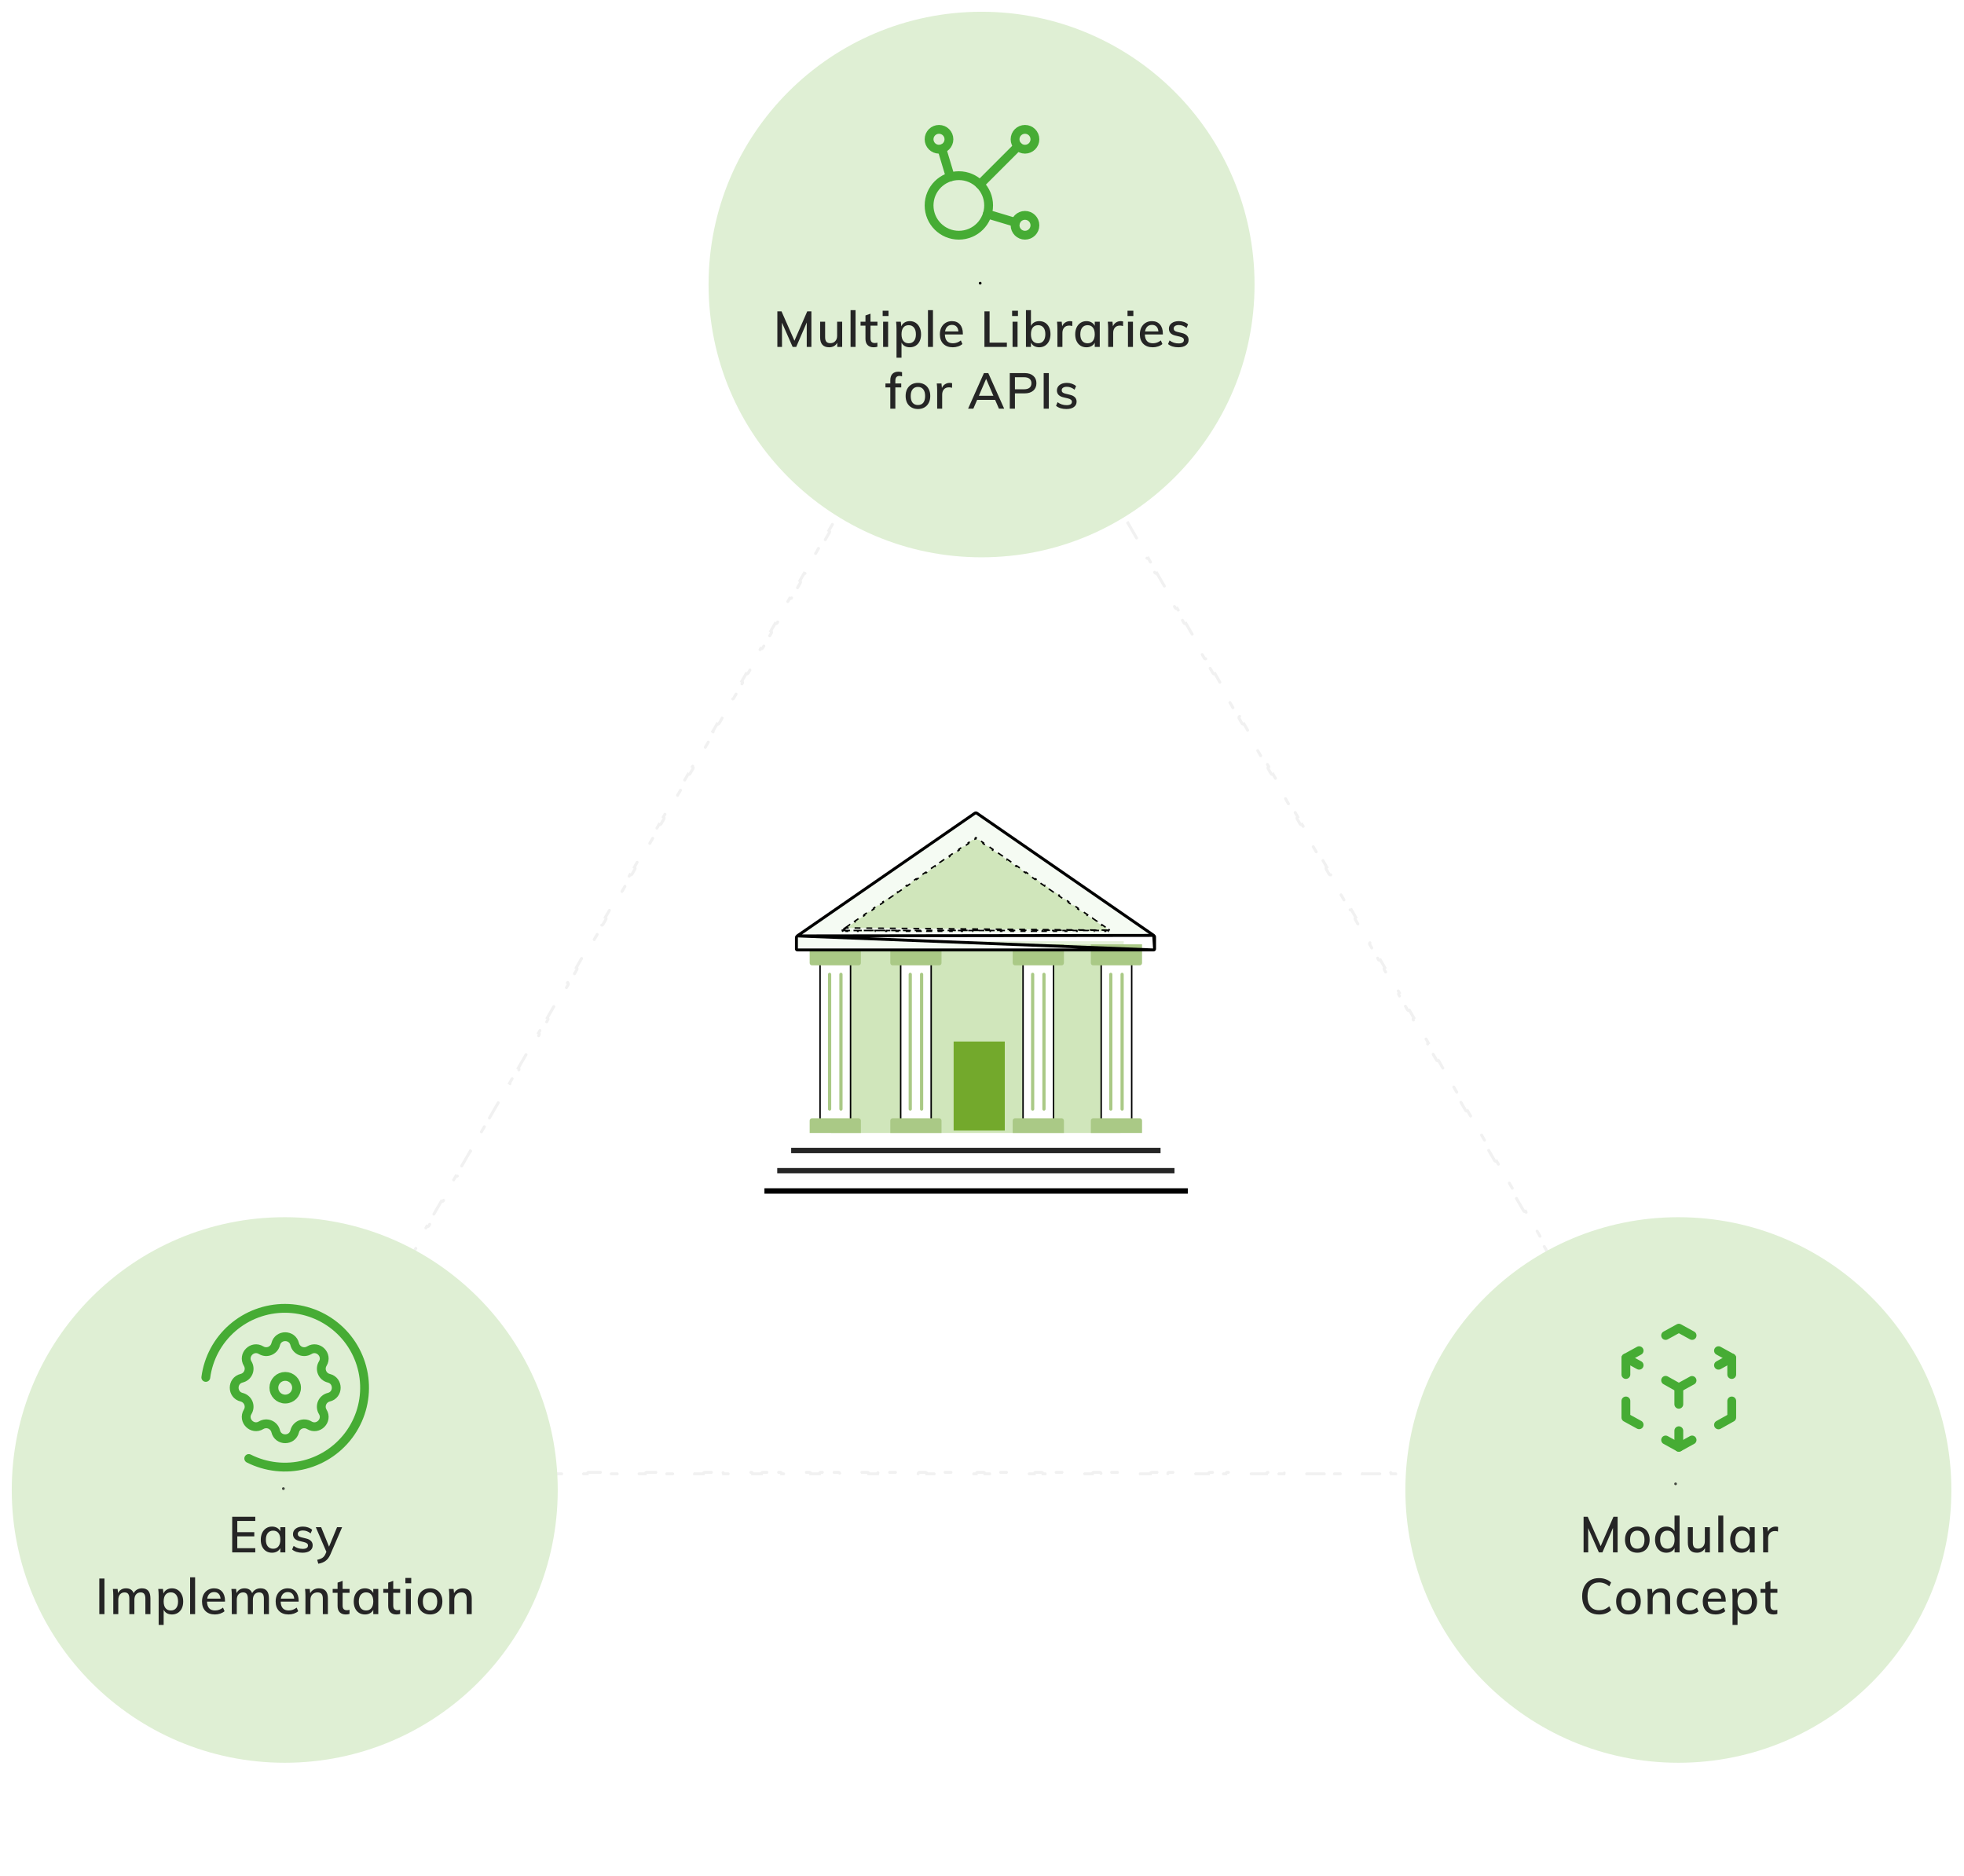 <svg width="668" height="638" viewBox="0 0 668 638" fill="none" xmlns="http://www.w3.org/2000/svg">
<path d="M381.1 321.201H282.717V387.579H381.1V321.201Z" fill="#D0E6BB"/>
<path opacity="0.55" d="M382.202 320.135H280.572V337.005H382.202V320.135Z" fill="#D0E6BB"/>
<path d="M399.47 392.234H264.354V399.116H399.47V392.234Z" fill="white"/>
<path d="M394.73 385.352H269.094V392.234H394.73V385.352Z" fill="white"/>
<path d="M394.728 390.394H269.092V392.236H394.728V390.394Z" fill="#252525"/>
<path d="M399.47 397.275H264.354V399.117H399.47V397.275Z" fill="#252525"/>
<path d="M404 399.118H260V406H404V399.118Z" fill="white"/>
<path d="M260.5 405.5V404.659H403.5V405.5H260.5Z" fill="#F5FBF3" stroke="black"/>
<path d="M278.916 382.004V326.623H289.289V382.004H278.916Z" fill="white" stroke="black" stroke-width="0.5"/>
<path d="M306.34 382.004V326.623H316.712V382.004H306.34Z" fill="white" stroke="black" stroke-width="0.5"/>
<path d="M374.541 382.004V326.623H384.914V382.004H374.541Z" fill="white" stroke="black" stroke-width="0.5"/>
<path d="M275.387 321.201H292.808V327.541C292.808 327.754 292.724 327.957 292.576 328.108C292.428 328.258 292.228 328.342 292.018 328.342H276.176C275.967 328.342 275.766 328.258 275.618 328.108C275.47 327.957 275.387 327.754 275.387 327.541V321.201Z" fill="#AAC986"/>
<path d="M302.811 321.201H320.231V327.541C320.231 327.753 320.148 327.957 320 328.107C319.852 328.258 319.651 328.342 319.442 328.342H303.6C303.391 328.342 303.19 328.258 303.042 328.107C302.894 327.957 302.811 327.753 302.811 327.541V321.201Z" fill="#AAC986"/>
<path d="M371.016 321.201H388.437V327.541C388.437 327.753 388.354 327.957 388.206 328.107C388.058 328.258 387.857 328.342 387.648 328.342H371.805C371.596 328.342 371.395 328.258 371.247 328.107C371.099 327.957 371.016 327.753 371.016 327.541V321.201H371.016Z" fill="#AAC986"/>
<path d="M276.176 380.341H292.018C292.227 380.341 292.428 380.426 292.576 380.576C292.724 380.726 292.807 380.93 292.807 381.142V385.351H275.387V381.142C275.387 380.93 275.47 380.726 275.618 380.576C275.766 380.426 275.967 380.341 276.176 380.341Z" fill="#AAC986"/>
<path d="M303.6 380.341H319.442C319.651 380.341 319.852 380.426 320 380.576C320.148 380.726 320.231 380.93 320.231 381.142V385.351H302.811V381.142C302.811 380.93 302.894 380.726 303.042 380.576C303.19 380.426 303.391 380.341 303.6 380.341Z" fill="#AAC986"/>
<path d="M371.806 380.341H387.648C387.857 380.341 388.058 380.426 388.206 380.576C388.354 380.726 388.437 380.93 388.437 381.142V385.351H371.018V381.142C371.018 380.93 371.101 380.726 371.248 380.576C371.396 380.426 371.597 380.341 371.806 380.341Z" fill="#AAC986"/>
<path d="M282.716 331.407C282.716 331.101 282.471 330.852 282.169 330.852C281.866 330.852 281.621 331.101 281.621 331.407V377.219C281.621 377.526 281.866 377.775 282.169 377.775C282.471 377.775 282.716 377.526 282.716 377.219V331.407Z" fill="#AAC986"/>
<path d="M286.575 331.407C286.575 331.101 286.33 330.852 286.028 330.852C285.726 330.852 285.48 331.101 285.48 331.407V377.219C285.48 377.526 285.726 377.775 286.028 377.775C286.33 377.775 286.575 377.526 286.575 377.219V331.407Z" fill="#AAC986"/>
<path d="M310.142 331.407C310.142 331.101 309.897 330.852 309.594 330.852C309.292 330.852 309.047 331.101 309.047 331.407V377.219C309.047 377.526 309.292 377.775 309.594 377.775C309.897 377.775 310.142 377.526 310.142 377.219V331.407Z" fill="#AAC986"/>
<path d="M314.005 331.407C314.005 331.101 313.76 330.852 313.458 330.852C313.155 330.852 312.91 331.101 312.91 331.407V377.219C312.91 377.526 313.155 377.775 313.458 377.775C313.76 377.775 314.005 377.526 314.005 377.219V331.407Z" fill="#AAC986"/>
<path d="M347.961 382.004V326.623H358.333V382.004H347.961Z" fill="white" stroke="black" stroke-width="0.5"/>
<path d="M341.75 354.245H324.35V384.523H341.75V354.245Z" fill="#73A92C"/>
<path d="M344.443 321.201H361.864V327.541C361.864 327.753 361.781 327.957 361.633 328.107C361.485 328.258 361.284 328.342 361.075 328.342H345.233C345.023 328.342 344.823 328.258 344.675 328.107C344.527 327.957 344.443 327.753 344.443 327.541V321.201Z" fill="#AAC986"/>
<path d="M345.233 380.341H361.076C361.285 380.341 361.486 380.426 361.634 380.576C361.782 380.726 361.865 380.93 361.865 381.142V385.351H344.443V381.142C344.443 380.93 344.527 380.726 344.675 380.576C344.823 380.426 345.023 380.341 345.233 380.341Z" fill="#AAC986"/>
<path d="M351.775 331.407C351.775 331.101 351.53 330.852 351.227 330.852C350.925 330.852 350.68 331.101 350.68 331.407V377.219C350.68 377.526 350.925 377.775 351.227 377.775C351.53 377.775 351.775 377.526 351.775 377.219V331.407Z" fill="#AAC986"/>
<path d="M355.622 331.407C355.622 331.101 355.377 330.852 355.075 330.852C354.772 330.852 354.527 331.101 354.527 331.407V377.219C354.527 377.526 354.772 377.775 355.075 377.775C355.377 377.775 355.622 377.526 355.622 377.219V331.407Z" fill="#AAC986"/>
<path d="M378.353 331.407C378.353 331.101 378.108 330.852 377.805 330.852C377.503 330.852 377.258 331.101 377.258 331.407V377.219C377.258 377.526 377.503 377.775 377.805 377.775C378.108 377.775 378.353 377.526 378.353 377.219V331.407Z" fill="#AAC986"/>
<path d="M382.204 331.407C382.204 331.101 381.959 330.852 381.657 330.852C381.355 330.852 381.109 331.101 381.109 331.407V377.219C381.109 377.526 381.355 377.775 381.657 377.775C381.959 377.775 382.204 377.526 382.204 377.219V331.407Z" fill="#AAC986"/>
<path d="M271.172 318.326L271.172 318.326C271.083 318.388 271.01 318.471 270.959 318.569C270.908 318.667 270.881 318.776 270.881 318.888V322.778C270.881 322.866 270.916 322.95 270.975 323.01C271.034 323.07 271.113 323.102 271.193 323.102H392.38L271.172 318.326ZM271.172 318.326L331.543 276.615C331.653 276.54 331.781 276.5 331.912 276.5C332.042 276.5 332.17 276.54 332.28 276.615L392.4 318.152L392.4 318.152M271.172 318.326L392.4 318.152M392.4 318.152C392.489 318.213 392.563 318.296 392.614 318.394C392.665 318.492 392.692 318.602 392.692 318.714V322.778M392.4 318.152L392.692 322.778M392.692 322.778C392.692 322.866 392.658 322.95 392.598 323.01M392.692 322.778L392.598 323.01M392.598 323.01C392.539 323.07 392.461 323.102 392.38 323.102L392.598 323.01Z" fill="#F5FBF3" stroke="black"/>
<path d="M287.436 315.606L289.046 314.493L289.189 314.699L290.799 313.586L290.657 313.38L292.268 312.267L292.41 312.473L294.02 311.36L293.878 311.154L295.489 310.042L295.631 310.247L297.242 309.134L297.1 308.929L298.71 307.816L298.852 308.022L300.463 306.909L300.321 306.703L301.932 305.59L302.074 305.796L303.684 304.683L303.542 304.477L305.153 303.365L305.295 303.57L306.906 302.457L306.763 302.252L308.374 301.139L308.516 301.345L310.127 300.232L309.985 300.026L311.595 298.913L311.737 299.119L313.348 298.006L313.206 297.8L314.817 296.688L314.959 296.893L316.569 295.781L316.427 295.575L318.038 294.462L318.18 294.668L319.791 293.555L319.649 293.349L321.259 292.236L321.401 292.442L323.012 291.329L322.87 291.124L324.48 290.011L324.623 290.216L326.233 289.104L326.091 288.898L327.702 287.785L327.844 287.991L329.454 286.878L329.312 286.672L330.923 285.559L331.065 285.765L331.87 285.209C331.87 285.209 331.87 285.209 331.87 285.209C331.873 285.207 331.876 285.205 331.878 285.204L331.769 284.979C331.797 284.966 331.827 284.956 331.857 284.952L331.895 285.199C331.898 285.198 331.901 285.198 331.904 285.198C331.907 285.198 331.91 285.198 331.913 285.199L331.95 284.952C331.981 284.956 332.011 284.966 332.039 284.979L331.93 285.204C331.932 285.205 331.935 285.207 331.938 285.209L332.743 285.765L332.885 285.559L334.496 286.672L334.353 286.878L335.964 287.991L336.106 287.785L337.717 288.898L337.575 289.104L339.186 290.216L339.328 290.011L340.938 291.123L340.796 291.329L342.407 292.442L342.549 292.236L344.16 293.349L344.018 293.555L345.628 294.668L345.77 294.462L347.381 295.575L347.239 295.781L348.85 296.893L348.992 296.688L350.603 297.8L350.46 298.006L352.071 299.119L352.213 298.913L353.824 300.026L353.682 300.232L355.293 301.345L355.435 301.139L357.045 302.252L356.903 302.457L358.514 303.57L358.656 303.365L360.267 304.477L360.125 304.683L361.735 305.796L361.877 305.59L363.488 306.703L363.346 306.909L364.957 308.022L365.099 307.816L366.71 308.929L366.567 309.134L368.178 310.247L368.32 310.042L369.931 311.154L369.789 311.36L371.4 312.473L371.542 312.267L373.152 313.38L373.01 313.586L374.621 314.699L374.763 314.493L376.374 315.606L376.232 315.811L377.037 316.368L287.436 315.606ZM287.436 315.606L287.578 315.811L286.773 316.368L287.436 315.606ZM377.218 316.194L377.045 316.374C377.042 316.372 377.04 316.37 377.037 316.368L377.218 316.194ZM377.218 316.194C377.242 316.217 377.262 316.244 377.278 316.273L377.057 316.391L377.218 316.194ZM286.797 316.49C286.8 316.491 286.803 316.491 286.806 316.491H287.787V316.741H289.747V316.491H291.708V316.741H293.669V316.491H295.63V316.741H297.591V316.491H299.551V316.741H301.512V316.491H303.473V316.741H305.434V316.491H307.395V316.741H309.355V316.491H311.316V316.741H313.277V316.491H315.238V316.741H317.199V316.491H319.16V316.741H321.12V316.491H323.081V316.741H325.042V316.491H327.003V316.741H328.964V316.491H330.924V316.741H332.885V316.491H334.846V316.741H336.807V316.491H338.768V316.741H340.728V316.491H342.689V316.741H344.65V316.491H346.611V316.741H348.572V316.491H350.533V316.741H352.493V316.491H354.454V316.741H356.415V316.491H358.376V316.741H360.337V316.491H362.297V316.741H364.258V316.491H366.219V316.741H368.18V316.491H370.141V316.741H372.101V316.491H374.062V316.741H376.023V316.491H377.003C377.006 316.491 377.01 316.491 377.013 316.49L377.053 316.737C377.086 316.732 377.117 316.721 377.147 316.706L377.031 316.484C377.033 316.483 377.036 316.481 377.039 316.479L377.189 316.679L377.039 316.479C377.042 316.477 377.044 316.475 377.046 316.472L377.226 316.646C377.25 316.622 377.269 316.594 377.283 316.564L377.058 316.455C377.06 316.452 377.061 316.448 377.062 316.445C377.064 316.441 377.064 316.438 377.065 316.434L377.312 316.468C377.317 316.435 377.316 316.401 377.311 316.368L377.064 316.412C377.064 316.408 377.063 316.404 377.062 316.401C377.061 316.398 377.06 316.396 377.059 316.394L286.797 316.49ZM286.797 316.49L286.757 316.737M286.797 316.49L286.757 316.737M286.757 316.737C286.724 316.732 286.692 316.721 286.663 316.706L286.779 316.484C286.776 316.483 286.774 316.481 286.771 316.479L286.621 316.679L286.771 316.479C286.768 316.477 286.766 316.475 286.763 316.472L286.583 316.646C286.56 316.622 286.541 316.594 286.526 316.564L286.751 316.455C286.75 316.452 286.748 316.448 286.747 316.445C286.746 316.441 286.745 316.438 286.745 316.434L286.497 316.468C286.493 316.435 286.493 316.401 286.499 316.368L286.745 316.412C286.746 316.408 286.747 316.404 286.748 316.401C286.749 316.397 286.751 316.394 286.752 316.391L286.532 316.273C286.547 316.244 286.568 316.217 286.592 316.194L286.765 316.374C286.767 316.372 286.77 316.37 286.773 316.368L286.757 316.737Z" fill="#D0E6BB" stroke="black" stroke-width="0.5" stroke-dasharray="2 2"/>
<path d="M332.765 92.43C333.004 92.569 333.31 92.487 333.448 92.248L333.508 92.142L333.569 92.248C333.707 92.487 334.013 92.569 334.252 92.43L337.702 98.4C337.462 98.538 337.381 98.844 337.519 99.083L340.481 104.21C340.619 104.449 340.925 104.531 341.164 104.393L342.639 106.945C342.399 107.083 342.318 107.389 342.456 107.628L343.443 109.337C343.581 109.576 343.887 109.658 344.126 109.52L347.576 115.489C347.336 115.628 347.255 115.933 347.393 116.173L350.355 121.299C350.493 121.538 350.799 121.62 351.038 121.482L352.513 124.034C352.273 124.172 352.192 124.478 352.33 124.717L353.317 126.426C353.455 126.665 353.761 126.747 354 126.609L357.45 132.579C357.21 132.717 357.129 133.023 357.267 133.262L360.229 138.389C360.367 138.628 360.673 138.71 360.912 138.571L362.386 141.123C362.147 141.262 362.066 141.567 362.204 141.806L363.191 143.515C363.329 143.755 363.635 143.836 363.874 143.698L367.323 149.668C367.084 149.806 367.003 150.112 367.141 150.351L370.103 155.478C370.241 155.717 370.547 155.799 370.786 155.661L372.26 158.213C372.021 158.351 371.94 158.657 372.078 158.896L373.065 160.605C373.203 160.844 373.509 160.926 373.748 160.787L377.197 166.757C376.958 166.895 376.876 167.201 377.015 167.44L379.977 172.567C380.115 172.806 380.421 172.888 380.66 172.75L382.134 175.302C381.895 175.44 381.813 175.746 381.952 175.985L382.939 177.694C383.077 177.933 383.383 178.015 383.622 177.877L387.071 183.847C386.832 183.985 386.75 184.291 386.889 184.53L389.851 189.656C389.989 189.896 390.295 189.977 390.534 189.839L392.008 192.391C391.769 192.529 391.687 192.835 391.826 193.074L392.813 194.783C392.951 195.022 393.257 195.104 393.496 194.966L396.945 200.936C396.706 201.074 396.624 201.38 396.763 201.619L399.725 206.746C399.863 206.985 400.169 207.067 400.408 206.928L401.882 209.48C401.643 209.619 401.561 209.924 401.7 210.164L402.687 211.872C402.825 212.112 403.131 212.193 403.37 212.055L406.819 218.025C406.58 218.163 406.498 218.469 406.637 218.708L409.599 223.835C409.737 224.074 410.043 224.156 410.282 224.018L411.756 226.57C411.517 226.708 411.435 227.014 411.574 227.253L412.561 228.962C412.699 229.201 413.005 229.283 413.244 229.145L416.693 235.114C416.454 235.253 416.372 235.558 416.51 235.797L419.473 240.924C419.611 241.163 419.917 241.245 420.156 241.107L421.63 243.659C421.391 243.797 421.309 244.103 421.447 244.342L422.435 246.051C422.573 246.29 422.879 246.372 423.118 246.234L426.567 252.204C426.328 252.342 426.246 252.648 426.384 252.887L429.347 258.014C429.485 258.253 429.791 258.334 430.03 258.196L431.504 260.748C431.265 260.886 431.183 261.192 431.321 261.431L432.309 263.14C432.447 263.379 432.753 263.461 432.992 263.323L436.441 269.293C436.202 269.431 436.12 269.737 436.258 269.976L439.221 275.103C439.359 275.342 439.665 275.424 439.904 275.286L441.378 277.838C441.139 277.976 441.057 278.282 441.195 278.521L442.183 280.23C442.321 280.469 442.627 280.551 442.866 280.412L446.315 286.382C446.076 286.52 445.994 286.826 446.132 287.065L449.095 292.192C449.233 292.431 449.539 292.513 449.778 292.375L451.252 294.927C451.013 295.065 450.931 295.371 451.069 295.61L452.057 297.319C452.195 297.558 452.501 297.64 452.74 297.502L456.189 303.472C455.95 303.61 455.868 303.915 456.006 304.155L458.969 309.281C459.107 309.52 459.413 309.602 459.652 309.464L461.126 312.016C460.887 312.154 460.805 312.46 460.943 312.699L461.931 314.408C462.069 314.647 462.375 314.729 462.614 314.591L466.063 320.561C465.824 320.699 465.742 321.005 465.88 321.244L468.843 326.371C468.981 326.61 469.286 326.692 469.526 326.553L471 329.105C470.761 329.244 470.679 329.549 470.817 329.789L471.805 331.497C471.943 331.737 472.249 331.818 472.488 331.68L475.937 337.65C475.698 337.788 475.616 338.094 475.754 338.333L478.716 343.46C478.855 343.699 479.16 343.781 479.4 343.643L480.874 346.195C480.635 346.333 480.553 346.639 480.691 346.878L481.679 348.587C481.817 348.826 482.123 348.908 482.362 348.77L485.811 354.739C485.572 354.878 485.49 355.183 485.628 355.422L488.59 360.549C488.729 360.788 489.034 360.87 489.274 360.732L490.748 363.284C490.509 363.422 490.427 363.728 490.565 363.967L491.553 365.676C491.691 365.915 491.997 365.997 492.236 365.859L495.685 371.829C495.446 371.967 495.364 372.273 495.502 372.512L498.464 377.639C498.603 377.878 498.908 377.959 499.147 377.821L500.622 380.373C500.383 380.511 500.301 380.817 500.439 381.056L501.427 382.765C501.565 383.004 501.871 383.086 502.11 382.948L505.559 388.918C505.32 389.056 505.238 389.362 505.376 389.601L508.338 394.728C508.477 394.967 508.782 395.049 509.021 394.911L510.496 397.463C510.257 397.601 510.175 397.907 510.313 398.146L511.301 399.855C511.439 400.094 511.745 400.176 511.984 400.037L515.433 406.007C515.194 406.145 515.112 406.451 515.25 406.69L518.212 411.817C518.35 412.056 518.656 412.138 518.895 412L520.37 414.552C520.131 414.69 520.049 414.996 520.187 415.235L521.175 416.944C521.313 417.183 521.619 417.265 521.858 417.127L525.307 423.096C525.068 423.235 524.986 423.54 525.124 423.78L528.086 428.906C528.224 429.145 528.53 429.227 528.769 429.089L530.244 431.641C530.005 431.779 529.923 432.085 530.061 432.324L531.049 434.033C531.187 434.272 531.492 434.354 531.732 434.216L535.181 440.186C534.942 440.324 534.86 440.63 534.998 440.869L537.96 445.996C538.098 446.235 538.404 446.317 538.643 446.178L540.118 448.73C539.879 448.869 539.797 449.174 539.935 449.413L540.922 451.122C541.061 451.362 541.366 451.443 541.606 451.305L545.055 457.275C544.816 457.413 544.734 457.719 544.872 457.958L547.834 463.085C547.972 463.324 548.278 463.406 548.517 463.268L549.992 465.82C549.753 465.958 549.671 466.264 549.809 466.503L550.796 468.212C550.935 468.451 551.24 468.533 551.48 468.394L554.929 474.364C554.69 474.502 554.608 474.808 554.746 475.047L557.708 480.174C557.846 480.413 558.152 480.495 558.391 480.357L559.866 482.909C559.627 483.047 559.545 483.353 559.683 483.592L560.67 485.301C560.809 485.54 561.114 485.622 561.353 485.484L564.803 491.454C564.564 491.592 564.482 491.898 564.62 492.137L567.582 497.263C567.72 497.503 568.026 497.584 568.265 497.446L569.74 499.998C569.501 500.136 569.419 500.442 569.557 500.681L569.617 500.786H569.496C569.22 500.786 568.996 501.009 568.996 501.286H562.097C562.097 501.009 561.873 500.786 561.597 500.786H555.673C555.396 500.786 555.173 501.009 555.173 501.286H552.223C552.223 501.009 551.999 500.786 551.723 500.786H549.748C549.472 500.786 549.248 501.009 549.248 501.286H542.349C542.349 501.009 542.125 500.786 541.849 500.786H535.925C535.648 500.786 535.425 501.009 535.425 501.286H532.475C532.475 501.009 532.251 500.786 531.975 500.786H530C529.724 500.786 529.5 501.009 529.5 501.286H522.601C522.601 501.009 522.377 500.786 522.101 500.786H516.177C515.901 500.786 515.677 501.009 515.677 501.286H512.727C512.727 501.009 512.503 500.786 512.227 500.786H510.252C509.976 500.786 509.752 501.009 509.752 501.286H502.853C502.853 501.009 502.629 500.786 502.353 500.786H496.429C496.153 500.786 495.929 501.009 495.929 501.286H492.979C492.979 501.009 492.755 500.786 492.479 500.786H490.504C490.228 500.786 490.004 501.009 490.004 501.286H483.105C483.105 501.009 482.881 500.786 482.605 500.786H476.681C476.405 500.786 476.181 501.009 476.181 501.286H473.231C473.231 501.009 473.007 500.786 472.731 500.786H470.756C470.48 500.786 470.256 501.009 470.256 501.286H463.357C463.357 501.009 463.133 500.786 462.857 500.786H456.933C456.657 500.786 456.433 501.009 456.433 501.286H453.483C453.483 501.009 453.259 500.786 452.983 500.786H451.009C450.732 500.786 450.509 501.009 450.509 501.286H443.609C443.609 501.009 443.385 500.786 443.109 500.786H437.185C436.909 500.786 436.685 501.009 436.685 501.286H433.735C433.735 501.009 433.512 500.786 433.235 500.786H431.261C430.984 500.786 430.761 501.009 430.761 501.286H423.861C423.861 501.009 423.638 500.786 423.361 500.786H417.437C417.161 500.786 416.937 501.009 416.937 501.286H413.987C413.987 501.009 413.764 500.786 413.487 500.786H411.513C411.237 500.786 411.013 501.009 411.013 501.286H404.113C404.113 501.009 403.89 500.786 403.613 500.786H397.689C397.413 500.786 397.189 501.009 397.189 501.286H394.24C394.24 501.009 394.016 500.786 393.74 500.786H391.765C391.489 500.786 391.265 501.009 391.265 501.286H384.366C384.366 501.009 384.142 500.786 383.866 500.786H377.941C377.665 500.786 377.441 501.009 377.441 501.286H374.492C374.492 501.009 374.268 500.786 373.992 500.786H372.017C371.741 500.786 371.517 501.009 371.517 501.286H364.618C364.618 501.009 364.394 500.786 364.118 500.786H358.193C357.917 500.786 357.693 501.009 357.693 501.286H354.744C354.744 501.009 354.52 500.786 354.244 500.786H352.269C351.993 500.786 351.769 501.009 351.769 501.286H344.87C344.87 501.009 344.646 500.786 344.37 500.786H338.445C338.169 500.786 337.945 501.009 337.945 501.286H334.996C334.996 501.009 334.772 500.786 334.496 500.786H332.521C332.245 500.786 332.021 501.009 332.021 501.286H325.122C325.122 501.009 324.898 500.786 324.622 500.786H318.697C318.421 500.786 318.197 501.009 318.197 501.286H315.248C315.248 501.009 315.024 500.786 314.748 500.786H312.773C312.497 500.786 312.273 501.009 312.273 501.286H305.374C305.374 501.009 305.15 500.786 304.874 500.786H298.949C298.673 500.786 298.449 501.009 298.449 501.286H295.5C295.5 501.009 295.276 500.786 295 500.786H293.025C292.749 500.786 292.525 501.009 292.525 501.286H285.626C285.626 501.009 285.402 500.786 285.126 500.786H279.202C278.925 500.786 278.702 501.009 278.702 501.286H275.752C275.752 501.009 275.528 500.786 275.252 500.786H273.277C273.001 500.786 272.777 501.009 272.777 501.286H265.878C265.878 501.009 265.654 500.786 265.378 500.786H259.454C259.178 500.786 258.954 501.009 258.954 501.286H256.004C256.004 501.009 255.78 500.786 255.504 500.786H253.529C253.253 500.786 253.029 501.009 253.029 501.286H246.13C246.13 501.009 245.906 500.786 245.63 500.786H239.706C239.43 500.786 239.206 501.009 239.206 501.286H236.256C236.256 501.009 236.032 500.786 235.756 500.786H233.781C233.505 500.786 233.281 501.009 233.281 501.286H226.382C226.382 501.009 226.158 500.786 225.882 500.786H219.958C219.682 500.786 219.458 501.009 219.458 501.286H216.508C216.508 501.009 216.284 500.786 216.008 500.786H214.033C213.757 500.786 213.533 501.009 213.533 501.286H206.634C206.634 501.009 206.41 500.786 206.134 500.786H200.21C199.934 500.786 199.71 501.009 199.71 501.286H196.76C196.76 501.009 196.536 500.786 196.26 500.786H194.285C194.009 500.786 193.785 501.009 193.785 501.286H186.886C186.886 501.009 186.662 500.786 186.386 500.786H180.462C180.186 500.786 179.962 501.009 179.962 501.286H177.012C177.012 501.009 176.788 500.786 176.512 500.786H174.538C174.261 500.786 174.038 501.009 174.038 501.286H167.138C167.138 501.009 166.915 500.786 166.638 500.786H160.714C160.438 500.786 160.214 501.009 160.214 501.286H157.264C157.264 501.009 157.041 500.786 156.764 500.786H154.79C154.513 500.786 154.29 501.009 154.29 501.286H147.39C147.39 501.009 147.167 500.786 146.89 500.786H140.966C140.69 500.786 140.466 501.009 140.466 501.286H137.516C137.516 501.009 137.293 500.786 137.016 500.786H135.042C134.766 500.786 134.542 501.009 134.542 501.286H127.643C127.643 501.009 127.419 500.786 127.143 500.786H121.218C120.942 500.786 120.718 501.009 120.718 501.286H117.769C117.769 501.009 117.545 500.786 117.269 500.786H115.294C115.018 500.786 114.794 501.009 114.794 501.286H107.895C107.895 501.009 107.671 500.786 107.395 500.786H101.47C101.194 500.786 100.97 501.009 100.97 501.286H98.021C98.021 501.009 97.797 500.786 97.521 500.786H97.4L97.46 500.681C97.598 500.442 97.516 500.136 97.277 499.998L100.726 494.028C100.965 494.167 101.271 494.085 101.409 493.846L104.372 488.719C104.51 488.48 104.428 488.174 104.189 488.036L105.663 485.484C105.902 485.622 106.208 485.54 106.346 485.301L107.334 483.592C107.472 483.353 107.39 483.047 107.151 482.909L110.6 476.939C110.839 477.077 111.145 476.995 111.283 476.756L114.246 471.63C114.384 471.39 114.302 471.085 114.063 470.946L115.537 468.394C115.776 468.533 116.082 468.451 116.22 468.212L117.208 466.503C117.346 466.264 117.264 465.958 117.025 465.82L120.474 459.85C120.713 459.988 121.019 459.906 121.157 459.667L124.12 454.54C124.258 454.301 124.176 453.995 123.937 453.857L125.411 451.305C125.65 451.443 125.956 451.362 126.094 451.122L127.082 449.413C127.22 449.174 127.138 448.869 126.899 448.73L130.348 442.761C130.587 442.899 130.893 442.817 131.031 442.578L133.994 437.451C134.132 437.212 134.05 436.906 133.811 436.768L135.285 434.216C135.524 434.354 135.83 434.272 135.968 434.033L136.956 432.324C137.094 432.085 137.012 431.779 136.773 431.641L140.222 425.671C140.461 425.809 140.767 425.728 140.905 425.488L143.868 420.362C144.006 420.123 143.924 419.817 143.685 419.679L145.159 417.127C145.398 417.265 145.704 417.183 145.842 416.944L146.83 415.235C146.968 414.996 146.886 414.69 146.647 414.552L150.096 408.582C150.335 408.72 150.641 408.638 150.779 408.399L153.741 403.272C153.88 403.033 153.798 402.728 153.559 402.589L155.033 400.037C155.272 400.176 155.578 400.094 155.716 399.855L156.704 398.146C156.842 397.907 156.76 397.601 156.521 397.463L159.97 391.493C160.209 391.631 160.515 391.549 160.653 391.31L163.615 386.183C163.754 385.944 163.672 385.638 163.433 385.5L164.907 382.948C165.146 383.086 165.452 383.004 165.59 382.765L166.578 381.056C166.716 380.817 166.634 380.511 166.395 380.373L169.844 374.403C170.083 374.542 170.389 374.46 170.527 374.221L173.489 369.094C173.628 368.855 173.546 368.549 173.307 368.411L174.781 365.859C175.02 365.997 175.326 365.915 175.464 365.676L176.452 363.967C176.59 363.728 176.508 363.422 176.269 363.284L179.718 357.314C179.957 357.452 180.263 357.371 180.401 357.131L183.363 352.005C183.502 351.766 183.42 351.46 183.181 351.322L184.655 348.77C184.894 348.908 185.2 348.826 185.338 348.587L186.326 346.878C186.464 346.639 186.382 346.333 186.143 346.195L189.592 340.225C189.831 340.363 190.137 340.281 190.275 340.042L193.237 334.915C193.375 334.676 193.294 334.37 193.055 334.232L194.529 331.68C194.768 331.818 195.074 331.737 195.212 331.497L196.199 329.789C196.338 329.549 196.256 329.244 196.017 329.106L199.466 323.136C199.705 323.274 200.011 323.192 200.149 322.953L203.111 317.826C203.249 317.587 203.168 317.281 202.928 317.143L204.403 314.591C204.642 314.729 204.948 314.647 205.086 314.408L206.073 312.699C206.212 312.46 206.13 312.154 205.891 312.016L209.34 306.046C209.579 306.185 209.885 306.103 210.023 305.864L212.985 300.737C213.123 300.498 213.042 300.192 212.802 300.054L214.277 297.502C214.516 297.64 214.822 297.558 214.96 297.319L215.947 295.61C216.086 295.371 216.004 295.065 215.765 294.927L219.214 288.957C219.453 289.095 219.759 289.013 219.897 288.774L222.859 283.648C222.997 283.408 222.916 283.103 222.676 282.964L224.151 280.412C224.39 280.551 224.696 280.469 224.834 280.23L225.821 278.521C225.96 278.282 225.878 277.976 225.639 277.838L229.088 271.868C229.327 272.006 229.633 271.924 229.771 271.685L232.733 266.558C232.871 266.319 232.79 266.013 232.55 265.875L234.025 263.323C234.264 263.461 234.57 263.379 234.708 263.14L235.695 261.431C235.834 261.192 235.752 260.887 235.513 260.748L238.962 254.779C239.201 254.917 239.507 254.835 239.645 254.596L242.607 249.469C242.745 249.23 242.663 248.924 242.424 248.786L243.899 246.234C244.138 246.372 244.444 246.29 244.582 246.051L245.569 244.342C245.708 244.103 245.626 243.797 245.387 243.659L248.836 237.689C249.075 237.827 249.381 237.746 249.519 237.506L252.481 232.38C252.619 232.141 252.537 231.835 252.298 231.697L253.773 229.145C254.012 229.283 254.318 229.201 254.456 228.962L255.443 227.253C255.581 227.014 255.5 226.708 255.261 226.57L258.71 220.6C258.949 220.738 259.255 220.656 259.393 220.417L262.355 215.29C262.493 215.051 262.411 214.745 262.172 214.607L263.647 212.055C263.886 212.193 264.192 212.112 264.33 211.873L265.317 210.164C265.455 209.924 265.374 209.619 265.134 209.481L268.584 203.511C268.823 203.649 269.129 203.567 269.267 203.328L272.229 198.201C272.367 197.962 272.285 197.656 272.046 197.518L273.521 194.966C273.76 195.104 274.066 195.022 274.204 194.783L275.191 193.074C275.329 192.835 275.248 192.529 275.008 192.391L278.458 186.421C278.697 186.56 279.003 186.478 279.141 186.239L282.103 181.112C282.241 180.873 282.159 180.567 281.92 180.429L283.395 177.877C283.634 178.015 283.94 177.933 284.078 177.694L285.065 175.985C285.203 175.746 285.122 175.44 284.882 175.302L288.332 169.332C288.571 169.47 288.877 169.388 289.015 169.149L291.977 164.023C292.115 163.783 292.033 163.478 291.794 163.339L293.269 160.787C293.508 160.926 293.814 160.844 293.952 160.605L294.939 158.896C295.077 158.657 294.995 158.351 294.756 158.213L298.206 152.243C298.445 152.381 298.751 152.299 298.889 152.06L301.851 146.933C301.989 146.694 301.907 146.388 301.668 146.25L303.143 143.698C303.382 143.836 303.688 143.754 303.826 143.515L304.813 141.806C304.951 141.567 304.869 141.262 304.63 141.123L308.08 135.154C308.319 135.292 308.625 135.21 308.763 134.971L311.725 129.844C311.863 129.605 311.781 129.299 311.542 129.161L313.017 126.609C313.256 126.747 313.562 126.665 313.7 126.426L314.687 124.717C314.825 124.478 314.743 124.172 314.504 124.034L317.954 118.064C318.193 118.202 318.499 118.121 318.637 117.881L321.599 112.755C321.737 112.516 321.655 112.21 321.416 112.072L322.891 109.52C323.13 109.658 323.436 109.576 323.574 109.337L324.561 107.628C324.699 107.389 324.617 107.083 324.378 106.945L327.828 100.975C328.067 101.113 328.373 101.031 328.511 100.792L331.473 95.665C331.611 95.426 331.529 95.121 331.29 94.982L332.765 92.43Z" stroke="#F1F1F1" stroke-linecap="round" stroke-dasharray="2 4 6 8"/>
<g filter="url(#filter0_d_1348_1428)">
<ellipse cx="96.849" cy="502.779" rx="92.849" ry="92.779" fill="#DFEFD4"/>
<ellipse opacity="0.7" cx="96.385" cy="502.315" rx="0.465" ry="0.464" fill="black"/>
</g>
<g filter="url(#filter1_d_1348_1428)">
<ellipse cx="570.849" cy="502.779" rx="92.849" ry="92.779" fill="#DFEFD4"/>
<ellipse opacity="0.7" cx="569.904" cy="500.687" rx="0.456" ry="0.456" fill="black"/>
</g>
<g filter="url(#filter2_d_1348_1428)">
<ellipse cx="333.849" cy="92.779" rx="92.849" ry="92.779" fill="#DFEFD4"/>
<ellipse cx="333.384" cy="92.315" rx="0.465" ry="0.464" fill="black"/>
</g>
<path d="M275.974 105.896V118H274.393V109.687L270.806 118H269.599L265.961 109.738L265.978 118H264.397V105.896H265.808L270.211 115.892L274.563 105.896H275.974ZM286.44 109.432V118H284.774V116.572C284.502 117.071 284.128 117.456 283.652 117.728C283.176 117.989 282.637 118.119 282.037 118.119C279.974 118.119 278.943 116.974 278.943 114.685V109.432H280.643V114.668C280.643 115.371 280.784 115.892 281.068 116.232C281.362 116.561 281.804 116.725 282.394 116.725C283.096 116.725 283.657 116.498 284.077 116.045C284.507 115.592 284.723 114.991 284.723 114.243V109.432H286.44ZM289.295 105.488H290.995V118H289.295V105.488ZM296.078 110.758V115.059C296.078 115.648 296.203 116.068 296.452 116.317C296.713 116.555 297.07 116.674 297.523 116.674C297.818 116.674 298.118 116.629 298.424 116.538V117.932C298.05 118.057 297.625 118.119 297.149 118.119C296.265 118.119 295.58 117.87 295.092 117.371C294.605 116.872 294.361 116.147 294.361 115.195V110.758H292.695V109.432H294.361V107.29L296.078 106.695V109.432H298.441V110.758H296.078ZM300.367 109.432H302.067V118H300.367V109.432ZM302.203 105.692V107.494H300.214V105.692H302.203ZM309.463 109.228C310.2 109.228 310.857 109.415 311.435 109.789C312.013 110.163 312.461 110.69 312.778 111.37C313.107 112.05 313.271 112.832 313.271 113.716C313.271 114.6 313.112 115.376 312.795 116.045C312.478 116.702 312.03 117.212 311.452 117.575C310.874 117.938 310.211 118.119 309.463 118.119C308.806 118.119 308.228 117.983 307.729 117.711C307.242 117.428 306.873 117.025 306.624 116.504V121.672H304.924V111.846C304.924 110.951 304.879 110.146 304.788 109.432H306.386L306.556 111.013C306.783 110.446 307.151 110.01 307.661 109.704C308.171 109.387 308.772 109.228 309.463 109.228ZM309.072 116.759C309.843 116.759 310.443 116.493 310.874 115.96C311.305 115.427 311.52 114.679 311.52 113.716C311.52 112.741 311.305 111.982 310.874 111.438C310.443 110.883 309.843 110.605 309.072 110.605C308.279 110.605 307.672 110.871 307.253 111.404C306.834 111.937 306.624 112.696 306.624 113.682C306.624 114.668 306.834 115.427 307.253 115.96C307.684 116.493 308.29 116.759 309.072 116.759ZM315.623 105.488H317.323V118H315.623V105.488ZM327.49 113.75H321.37C321.427 115.756 322.339 116.759 324.107 116.759C325.093 116.759 325.994 116.436 326.81 115.79L327.337 117.014C326.952 117.354 326.459 117.626 325.858 117.83C325.269 118.023 324.674 118.119 324.073 118.119C322.702 118.119 321.625 117.728 320.843 116.946C320.061 116.153 319.67 115.07 319.67 113.699C319.67 112.826 319.84 112.05 320.18 111.37C320.531 110.69 321.019 110.163 321.642 109.789C322.265 109.415 322.974 109.228 323.767 109.228C324.923 109.228 325.83 109.602 326.487 110.35C327.156 111.098 327.49 112.135 327.49 113.461V113.75ZM323.801 110.503C323.155 110.503 322.628 110.696 322.22 111.081C321.812 111.466 321.551 112.016 321.438 112.73H325.977C325.909 112.005 325.688 111.455 325.314 111.081C324.94 110.696 324.436 110.503 323.801 110.503ZM334.826 105.896H336.577V116.538H342.459V118H334.826V105.896ZM344.393 109.432H346.093V118H344.393V109.432ZM346.229 105.692V107.494H344.24V105.692H346.229ZM353.488 109.228C354.236 109.228 354.899 109.409 355.477 109.772C356.055 110.135 356.503 110.65 356.82 111.319C357.138 111.988 357.296 112.764 357.296 113.648C357.296 114.532 357.132 115.314 356.803 115.994C356.486 116.663 356.038 117.184 355.46 117.558C354.882 117.932 354.225 118.119 353.488 118.119C352.831 118.119 352.253 117.983 351.754 117.711C351.267 117.428 350.899 117.025 350.649 116.504V118H348.949V105.488H350.649V110.843C350.899 110.333 351.267 109.936 351.754 109.653C352.253 109.37 352.831 109.228 353.488 109.228ZM353.097 116.759C353.868 116.759 354.469 116.487 354.899 115.943C355.33 115.388 355.545 114.623 355.545 113.648C355.545 112.685 355.33 111.937 354.899 111.404C354.469 110.871 353.868 110.605 353.097 110.605C352.315 110.605 351.709 110.871 351.278 111.404C350.859 111.937 350.649 112.696 350.649 113.682C350.649 114.668 350.859 115.427 351.278 115.96C351.709 116.493 352.315 116.759 353.097 116.759ZM363.916 109.228C364.176 109.228 364.448 109.268 364.732 109.347L364.698 110.911C364.392 110.798 364.057 110.741 363.695 110.741C362.913 110.741 362.323 110.979 361.927 111.455C361.541 111.92 361.349 112.509 361.349 113.223V118H359.649V111.846C359.649 110.951 359.603 110.146 359.513 109.432H361.111L361.264 110.979C361.49 110.412 361.842 109.982 362.318 109.687C362.794 109.381 363.326 109.228 363.916 109.228ZM374.051 109.432V118H372.351V116.538C372.102 117.048 371.728 117.439 371.229 117.711C370.742 117.983 370.17 118.119 369.512 118.119C368.753 118.119 368.084 117.938 367.506 117.575C366.94 117.212 366.498 116.702 366.18 116.045C365.863 115.376 365.704 114.6 365.704 113.716C365.704 112.832 365.863 112.05 366.18 111.37C366.509 110.69 366.962 110.163 367.54 109.789C368.118 109.415 368.776 109.228 369.512 109.228C370.17 109.228 370.742 109.37 371.229 109.653C371.717 109.925 372.091 110.316 372.351 110.826V109.432H374.051ZM369.92 116.759C370.691 116.759 371.286 116.493 371.705 115.96C372.136 115.416 372.351 114.657 372.351 113.682C372.351 112.696 372.136 111.937 371.705 111.404C371.286 110.871 370.685 110.605 369.903 110.605C369.133 110.605 368.526 110.883 368.084 111.438C367.654 111.982 367.438 112.741 367.438 113.716C367.438 114.679 367.654 115.427 368.084 115.96C368.526 116.493 369.138 116.759 369.92 116.759ZM381.181 109.228C381.441 109.228 381.713 109.268 381.997 109.347L381.963 110.911C381.657 110.798 381.322 110.741 380.96 110.741C380.178 110.741 379.588 110.979 379.192 111.455C378.806 111.92 378.614 112.509 378.614 113.223V118H376.914V111.846C376.914 110.951 376.868 110.146 376.778 109.432H378.376L378.529 110.979C378.755 110.412 379.107 109.982 379.583 109.687C380.059 109.381 380.591 109.228 381.181 109.228ZM383.645 109.432H385.345V118H383.645V109.432ZM385.481 105.692V107.494H383.492V105.692H385.481ZM395.512 113.75H389.392C389.449 115.756 390.361 116.759 392.129 116.759C393.115 116.759 394.016 116.436 394.832 115.79L395.359 117.014C394.974 117.354 394.481 117.626 393.88 117.83C393.291 118.023 392.696 118.119 392.095 118.119C390.724 118.119 389.647 117.728 388.865 116.946C388.083 116.153 387.692 115.07 387.692 113.699C387.692 112.826 387.862 112.05 388.202 111.37C388.553 110.69 389.041 110.163 389.664 109.789C390.287 109.415 390.996 109.228 391.789 109.228C392.945 109.228 393.852 109.602 394.509 110.35C395.178 111.098 395.512 112.135 395.512 113.461V113.75ZM391.823 110.503C391.177 110.503 390.65 110.696 390.242 111.081C389.834 111.466 389.573 112.016 389.46 112.73H393.999C393.931 112.005 393.71 111.455 393.336 111.081C392.962 110.696 392.458 110.503 391.823 110.503ZM400.814 118.119C399.318 118.119 398.14 117.756 397.278 117.031L397.788 115.79C398.684 116.47 399.709 116.81 400.865 116.81C401.455 116.81 401.902 116.714 402.208 116.521C402.514 116.317 402.667 116.034 402.667 115.671C402.667 115.365 402.56 115.127 402.344 114.957C402.14 114.776 401.789 114.623 401.29 114.498L399.862 114.158C399.114 113.999 398.542 113.722 398.145 113.325C397.76 112.917 397.567 112.413 397.567 111.812C397.567 111.041 397.873 110.418 398.485 109.942C399.109 109.466 399.93 109.228 400.95 109.228C401.562 109.228 402.14 109.324 402.684 109.517C403.24 109.71 403.71 109.982 404.095 110.333L403.568 111.54C402.741 110.883 401.868 110.554 400.95 110.554C400.395 110.554 399.964 110.662 399.658 110.877C399.352 111.081 399.199 111.37 399.199 111.744C399.199 112.039 399.296 112.277 399.488 112.458C399.681 112.639 399.987 112.781 400.406 112.883L401.868 113.24C402.684 113.421 403.285 113.71 403.67 114.107C404.067 114.492 404.265 114.997 404.265 115.62C404.265 116.391 403.954 117.003 403.33 117.456C402.718 117.898 401.88 118.119 400.814 118.119ZM305.939 127.865C304.998 127.865 304.528 128.403 304.528 129.48V130.432H306.534V131.758H304.528V139H302.811V131.758H301.162V130.432H302.811V129.344C302.811 128.392 303.049 127.667 303.525 127.168C304.012 126.669 304.692 126.42 305.565 126.42C306.018 126.42 306.432 126.477 306.806 126.59V128.001C306.5 127.91 306.211 127.865 305.939 127.865ZM312.223 139.119C311.385 139.119 310.648 138.938 310.013 138.575C309.379 138.212 308.886 137.697 308.534 137.028C308.194 136.359 308.024 135.577 308.024 134.682C308.024 133.787 308.194 133.005 308.534 132.336C308.886 131.656 309.379 131.135 310.013 130.772C310.648 130.409 311.385 130.228 312.223 130.228C313.051 130.228 313.782 130.409 314.416 130.772C315.051 131.135 315.538 131.656 315.878 132.336C316.23 133.005 316.405 133.787 316.405 134.682C316.405 135.577 316.23 136.359 315.878 137.028C315.538 137.697 315.051 138.212 314.416 138.575C313.782 138.938 313.051 139.119 312.223 139.119ZM312.206 137.759C313 137.759 313.606 137.498 314.025 136.977C314.445 136.456 314.654 135.691 314.654 134.682C314.654 133.696 314.439 132.937 314.008 132.404C313.589 131.871 312.994 131.605 312.223 131.605C311.441 131.605 310.835 131.871 310.404 132.404C309.974 132.937 309.758 133.696 309.758 134.682C309.758 135.691 309.968 136.456 310.387 136.977C310.818 137.498 311.424 137.759 312.206 137.759ZM323.019 130.228C323.28 130.228 323.552 130.268 323.835 130.347L323.801 131.911C323.495 131.798 323.161 131.741 322.798 131.741C322.016 131.741 321.427 131.979 321.03 132.455C320.645 132.92 320.452 133.509 320.452 134.223V139H318.752V132.846C318.752 131.951 318.707 131.146 318.616 130.432H320.214L320.367 131.979C320.594 131.412 320.945 130.982 321.421 130.687C321.897 130.381 322.43 130.228 323.019 130.228ZM338.465 136.008H332.345L331.053 139H329.268L334.657 126.896H336.136L341.542 139H339.757L338.465 136.008ZM337.87 134.614L335.405 128.851L332.94 134.614H337.87ZM343.45 126.896H348.482C349.751 126.896 350.737 127.208 351.44 127.831C352.154 128.443 352.511 129.282 352.511 130.347C352.511 131.412 352.148 132.257 351.423 132.88C350.709 133.492 349.728 133.798 348.482 133.798H345.201V139H343.45V126.896ZM348.278 132.404C349.116 132.404 349.745 132.228 350.165 131.877C350.595 131.526 350.811 131.016 350.811 130.347C350.811 129.69 350.595 129.185 350.165 128.834C349.745 128.483 349.116 128.307 348.278 128.307H345.201V132.404H348.278ZM354.979 126.896H356.73V139H354.979V126.896ZM362.724 139.119C361.228 139.119 360.049 138.756 359.188 138.031L359.698 136.79C360.593 137.47 361.619 137.81 362.775 137.81C363.364 137.81 363.812 137.714 364.118 137.521C364.424 137.317 364.577 137.034 364.577 136.671C364.577 136.365 364.469 136.127 364.254 135.957C364.05 135.776 363.698 135.623 363.2 135.498L361.772 135.158C361.024 134.999 360.451 134.722 360.055 134.325C359.669 133.917 359.477 133.413 359.477 132.812C359.477 132.041 359.783 131.418 360.395 130.942C361.018 130.466 361.84 130.228 362.86 130.228C363.472 130.228 364.05 130.324 364.594 130.517C365.149 130.71 365.619 130.982 366.005 131.333L365.478 132.54C364.65 131.883 363.778 131.554 362.86 131.554C362.304 131.554 361.874 131.662 361.568 131.877C361.262 132.081 361.109 132.37 361.109 132.744C361.109 133.039 361.205 133.277 361.398 133.458C361.59 133.639 361.896 133.781 362.316 133.883L363.778 134.24C364.594 134.421 365.194 134.71 365.58 135.107C365.976 135.492 366.175 135.997 366.175 136.62C366.175 137.391 365.863 138.003 365.24 138.456C364.628 138.898 363.789 139.119 362.724 139.119Z" fill="#252525"/>
<path d="M335.824 72.787L345.389 75.656M320.34 50.607L323.209 60.167L320.34 50.607Z" stroke="#46AC34" stroke-width="3" stroke-linecap="round" stroke-linejoin="round"/>
<path d="M333.289 62.714L346.247 49.756" stroke="#46AC34" stroke-width="3" stroke-linecap="round" stroke-linejoin="round"/>
<path d="M319.377 50.748C321.242 50.748 322.753 49.237 322.753 47.374C322.753 45.51 321.242 44 319.377 44C317.513 44 316.002 45.51 316.002 47.374C316.002 49.237 317.513 50.748 319.377 50.748Z" stroke="#46AC34" stroke-width="3" stroke-linecap="round" stroke-linejoin="round"/>
<path d="M348.624 50.748C350.488 50.748 351.999 49.237 351.999 47.374C351.999 45.51 350.488 44 348.624 44C346.759 44 345.248 45.51 345.248 47.374C345.248 49.237 346.759 50.748 348.624 50.748Z" stroke="#46AC34" stroke-width="3" stroke-linecap="round" stroke-linejoin="round"/>
<path d="M348.624 79.999C350.488 79.999 351.999 78.488 351.999 76.624C351.999 74.761 350.488 73.251 348.624 73.251C346.759 73.251 345.248 74.761 345.248 76.624C345.248 78.488 346.759 79.999 348.624 79.999Z" stroke="#46AC34" stroke-width="3" stroke-linecap="round" stroke-linejoin="round"/>
<path d="M326.127 80C331.719 80 336.252 75.467 336.252 69.875C336.252 64.283 331.719 59.75 326.127 59.75C320.535 59.75 316.002 64.283 316.002 69.875C316.002 75.467 320.535 80 326.127 80Z" stroke="#46AC34" stroke-width="3" stroke-linecap="round" stroke-linejoin="round"/>
<path d="M550.189 515.896V528H548.608V519.687L545.021 528H543.814L540.176 519.738L540.193 528H538.612V515.896H540.023L544.426 525.892L548.778 515.896H550.189ZM556.897 528.119C556.059 528.119 555.322 527.938 554.687 527.575C554.053 527.212 553.56 526.697 553.208 526.028C552.868 525.359 552.698 524.577 552.698 523.682C552.698 522.787 552.868 522.005 553.208 521.336C553.56 520.656 554.053 520.135 554.687 519.772C555.322 519.409 556.059 519.228 556.897 519.228C557.725 519.228 558.456 519.409 559.09 519.772C559.725 520.135 560.212 520.656 560.552 521.336C560.904 522.005 561.079 522.787 561.079 523.682C561.079 524.577 560.904 525.359 560.552 526.028C560.212 526.697 559.725 527.212 559.09 527.575C558.456 527.938 557.725 528.119 556.897 528.119ZM556.88 526.759C557.674 526.759 558.28 526.498 558.699 525.977C559.119 525.456 559.328 524.691 559.328 523.682C559.328 522.696 559.113 521.937 558.682 521.404C558.263 520.871 557.668 520.605 556.897 520.605C556.115 520.605 555.509 520.871 555.078 521.404C554.648 521.937 554.432 522.696 554.432 523.682C554.432 524.691 554.642 525.456 555.061 525.977C555.492 526.498 556.098 526.759 556.88 526.759ZM571.263 515.488V528H569.563V526.538C569.314 527.048 568.94 527.439 568.441 527.711C567.954 527.983 567.382 528.119 566.724 528.119C565.988 528.119 565.33 527.932 564.752 527.558C564.174 527.184 563.721 526.663 563.392 525.994C563.075 525.314 562.916 524.532 562.916 523.648C562.916 522.764 563.075 521.988 563.392 521.319C563.71 520.65 564.152 520.135 564.718 519.772C565.296 519.409 565.965 519.228 566.724 519.228C567.37 519.228 567.937 519.364 568.424 519.636C568.923 519.908 569.297 520.293 569.546 520.792V515.488H571.263ZM567.115 526.759C567.897 526.759 568.498 526.493 568.917 525.96C569.348 525.416 569.563 524.657 569.563 523.682C569.563 522.707 569.348 521.954 568.917 521.421C568.498 520.877 567.903 520.605 567.132 520.605C566.35 520.605 565.738 520.871 565.296 521.404C564.866 521.937 564.65 522.685 564.65 523.648C564.65 524.623 564.866 525.388 565.296 525.943C565.738 526.487 566.345 526.759 567.115 526.759ZM581.572 519.432V528H579.906V526.572C579.634 527.071 579.26 527.456 578.784 527.728C578.308 527.989 577.769 528.119 577.169 528.119C575.106 528.119 574.075 526.974 574.075 524.685V519.432H575.775V524.668C575.775 525.371 575.916 525.892 576.2 526.232C576.494 526.561 576.936 526.725 577.526 526.725C578.228 526.725 578.789 526.498 579.209 526.045C579.639 525.592 579.855 524.991 579.855 524.243V519.432H581.572ZM584.427 515.488H586.127V528H584.427V515.488ZM596.82 519.432V528H595.12V526.538C594.871 527.048 594.497 527.439 593.998 527.711C593.511 527.983 592.939 528.119 592.281 528.119C591.522 528.119 590.853 527.938 590.275 527.575C589.709 527.212 589.267 526.702 588.949 526.045C588.632 525.376 588.473 524.6 588.473 523.716C588.473 522.832 588.632 522.05 588.949 521.37C589.278 520.69 589.731 520.163 590.309 519.789C590.887 519.415 591.545 519.228 592.281 519.228C592.939 519.228 593.511 519.37 593.998 519.653C594.486 519.925 594.86 520.316 595.12 520.826V519.432H596.82ZM592.689 526.759C593.46 526.759 594.055 526.493 594.474 525.96C594.905 525.416 595.12 524.657 595.12 523.682C595.12 522.696 594.905 521.937 594.474 521.404C594.055 520.871 593.454 520.605 592.672 520.605C591.902 520.605 591.295 520.883 590.853 521.438C590.423 521.982 590.207 522.741 590.207 523.716C590.207 524.679 590.423 525.427 590.853 525.96C591.295 526.493 591.907 526.759 592.689 526.759ZM603.95 519.228C604.21 519.228 604.482 519.268 604.766 519.347L604.732 520.911C604.426 520.798 604.091 520.741 603.729 520.741C602.947 520.741 602.357 520.979 601.961 521.455C601.575 521.92 601.383 522.509 601.383 523.223V528H599.683V521.846C599.683 520.951 599.637 520.146 599.547 519.432H601.145L601.298 520.979C601.524 520.412 601.876 519.982 602.352 519.687C602.828 519.381 603.36 519.228 603.95 519.228ZM543.874 549.136C542.707 549.136 541.687 548.887 540.814 548.388C539.953 547.878 539.29 547.158 538.825 546.229C538.36 545.3 538.128 544.2 538.128 542.931C538.128 541.673 538.36 540.579 538.825 539.65C539.29 538.721 539.953 538.007 540.814 537.508C541.687 537.009 542.707 536.76 543.874 536.76C544.701 536.76 545.466 536.89 546.169 537.151C546.883 537.4 547.484 537.769 547.971 538.256L547.359 539.548C546.792 539.083 546.231 538.749 545.676 538.545C545.132 538.33 544.537 538.222 543.891 538.222C542.633 538.222 541.658 538.63 540.967 539.446C540.287 540.262 539.947 541.424 539.947 542.931C539.947 544.45 540.287 545.623 540.967 546.45C541.658 547.266 542.633 547.674 543.891 547.674C544.537 547.674 545.132 547.572 545.676 547.368C546.231 547.153 546.792 546.813 547.359 546.348L547.971 547.64C547.484 548.127 546.883 548.501 546.169 548.762C545.466 549.011 544.701 549.136 543.874 549.136ZM553.884 549.119C553.046 549.119 552.309 548.938 551.674 548.575C551.04 548.212 550.547 547.697 550.195 547.028C549.855 546.359 549.685 545.577 549.685 544.682C549.685 543.787 549.855 543.005 550.195 542.336C550.547 541.656 551.04 541.135 551.674 540.772C552.309 540.409 553.046 540.228 553.884 540.228C554.712 540.228 555.443 540.409 556.077 540.772C556.712 541.135 557.199 541.656 557.539 542.336C557.891 543.005 558.066 543.787 558.066 544.682C558.066 545.577 557.891 546.359 557.539 547.028C557.199 547.697 556.712 548.212 556.077 548.575C555.443 548.938 554.712 549.119 553.884 549.119ZM553.867 547.759C554.661 547.759 555.267 547.498 555.686 546.977C556.106 546.456 556.315 545.691 556.315 544.682C556.315 543.696 556.1 542.937 555.669 542.404C555.25 541.871 554.655 541.605 553.884 541.605C553.102 541.605 552.496 541.871 552.065 542.404C551.635 542.937 551.419 543.696 551.419 544.682C551.419 545.691 551.629 546.456 552.048 546.977C552.479 547.498 553.085 547.759 553.867 547.759ZM564.969 540.228C567.02 540.228 568.046 541.373 568.046 543.662V549H566.329V543.764C566.329 543.016 566.182 542.472 565.887 542.132C565.604 541.792 565.145 541.622 564.51 541.622C563.785 541.622 563.201 541.849 562.759 542.302C562.328 542.755 562.113 543.362 562.113 544.121V549H560.413V542.846C560.413 541.951 560.368 541.146 560.277 540.432H561.875L562.028 541.911C562.3 541.367 562.691 540.953 563.201 540.67C563.722 540.375 564.312 540.228 564.969 540.228ZM574.553 549.119C573.692 549.119 572.938 548.938 572.292 548.575C571.658 548.212 571.17 547.702 570.83 547.045C570.49 546.376 570.32 545.6 570.32 544.716C570.32 543.832 570.496 543.05 570.847 542.37C571.21 541.69 571.714 541.163 572.36 540.789C573.006 540.415 573.76 540.228 574.621 540.228C575.222 540.228 575.8 540.33 576.355 540.534C576.911 540.727 577.358 540.993 577.698 541.333L577.171 542.574C576.367 541.939 575.556 541.622 574.74 541.622C573.913 541.622 573.267 541.894 572.802 542.438C572.338 542.971 572.105 543.724 572.105 544.699C572.105 545.674 572.338 546.427 572.802 546.96C573.267 547.481 573.913 547.742 574.74 547.742C575.579 547.742 576.389 547.425 577.171 546.79L577.698 548.031C577.336 548.371 576.871 548.637 576.304 548.83C575.749 549.023 575.165 549.119 574.553 549.119ZM586.964 544.75H580.844C580.9 546.756 581.813 547.759 583.581 547.759C584.567 547.759 585.468 547.436 586.284 546.79L586.811 548.014C586.425 548.354 585.932 548.626 585.332 548.83C584.742 549.023 584.147 549.119 583.547 549.119C582.175 549.119 581.099 548.728 580.317 547.946C579.535 547.153 579.144 546.07 579.144 544.699C579.144 543.826 579.314 543.05 579.654 542.37C580.005 541.69 580.492 541.163 581.116 540.789C581.739 540.415 582.447 540.228 583.241 540.228C584.397 540.228 585.303 540.602 585.961 541.35C586.629 542.098 586.964 543.135 586.964 544.461V544.75ZM583.275 541.503C582.629 541.503 582.102 541.696 581.694 542.081C581.286 542.466 581.025 543.016 580.912 543.73H585.451C585.383 543.005 585.162 542.455 584.788 542.081C584.414 541.696 583.909 541.503 583.275 541.503ZM593.813 540.228C594.55 540.228 595.207 540.415 595.785 540.789C596.363 541.163 596.811 541.69 597.128 542.37C597.457 543.05 597.621 543.832 597.621 544.716C597.621 545.6 597.462 546.376 597.145 547.045C596.828 547.702 596.38 548.212 595.802 548.575C595.224 548.938 594.561 549.119 593.813 549.119C593.156 549.119 592.578 548.983 592.079 548.711C591.592 548.428 591.223 548.025 590.974 547.504V552.672H589.274V542.846C589.274 541.951 589.229 541.146 589.138 540.432H590.736L590.906 542.013C591.133 541.446 591.501 541.01 592.011 540.704C592.521 540.387 593.122 540.228 593.813 540.228ZM593.422 547.759C594.193 547.759 594.793 547.493 595.224 546.96C595.655 546.427 595.87 545.679 595.87 544.716C595.87 543.741 595.655 542.982 595.224 542.438C594.793 541.883 594.193 541.605 593.422 541.605C592.629 541.605 592.022 541.871 591.603 542.404C591.184 542.937 590.974 543.696 590.974 544.682C590.974 545.668 591.184 546.427 591.603 546.96C592.034 547.493 592.64 547.759 593.422 547.759ZM602.167 541.758V546.059C602.167 546.648 602.292 547.068 602.541 547.317C602.802 547.555 603.159 547.674 603.612 547.674C603.907 547.674 604.207 547.629 604.513 547.538V548.932C604.139 549.057 603.714 549.119 603.238 549.119C602.354 549.119 601.668 548.87 601.181 548.371C600.694 547.872 600.45 547.147 600.45 546.195V541.758H598.784V540.432H600.45V538.29L602.167 537.695V540.432H604.53V541.758H602.167Z" fill="#252525"/>
<path d="M557.503 484.6L553.002 482.125V476.5" stroke="#46AC34" stroke-width="3" stroke-linecap="round" stroke-linejoin="round"/>
<path d="M553.002 467.5V461.875L557.503 459.4" stroke="#46AC34" stroke-width="3" stroke-linecap="round" stroke-linejoin="round"/>
<path d="M566.512 454.224L571.013 451.75L575.513 454.224" stroke="#46AC34" stroke-width="3" stroke-linecap="round" stroke-linejoin="round"/>
<path d="M584.502 459.4L589.003 461.875V467.5" stroke="#46AC34" stroke-width="3" stroke-linecap="round" stroke-linejoin="round"/>
<path d="M589.003 476.5V482.125L584.502 484.645" stroke="#46AC34" stroke-width="3" stroke-linecap="round" stroke-linejoin="round"/>
<path d="M575.513 489.775L571.013 492.249L566.512 489.775" stroke="#46AC34" stroke-width="3" stroke-linecap="round" stroke-linejoin="round"/>
<path d="M571 471.999L575.501 469.525" stroke="#46AC34" stroke-width="3" stroke-linecap="round" stroke-linejoin="round"/>
<path d="M584.502 464.349L589.003 461.875" stroke="#46AC34" stroke-width="3" stroke-linecap="round" stroke-linejoin="round"/>
<path d="M571 472V477.624" stroke="#46AC34" stroke-width="3" stroke-linecap="round" stroke-linejoin="round"/>
<path d="M571 486.625V492.249" stroke="#46AC34" stroke-width="3" stroke-linecap="round" stroke-linejoin="round"/>
<path d="M571.013 471.999L566.512 469.48" stroke="#46AC34" stroke-width="3" stroke-linecap="round" stroke-linejoin="round"/>
<path d="M557.503 464.349L553.002 461.875" stroke="#46AC34" stroke-width="3" stroke-linecap="round" stroke-linejoin="round"/>
<path d="M78.975 515.896H86.829V517.324H80.709V521.132H86.489V522.56H80.709V526.572H86.829V528H78.975V515.896ZM97.043 519.432V528H95.343V526.538C95.094 527.048 94.72 527.439 94.221 527.711C93.734 527.983 93.162 528.119 92.504 528.119C91.745 528.119 91.076 527.938 90.498 527.575C89.931 527.212 89.49 526.702 89.172 526.045C88.855 525.376 88.696 524.6 88.696 523.716C88.696 522.832 88.855 522.05 89.172 521.37C89.501 520.69 89.954 520.163 90.532 519.789C91.11 519.415 91.767 519.228 92.504 519.228C93.162 519.228 93.734 519.37 94.221 519.653C94.709 519.925 95.082 520.316 95.343 520.826V519.432H97.043ZM92.912 526.759C93.683 526.759 94.278 526.493 94.697 525.96C95.128 525.416 95.343 524.657 95.343 523.682C95.343 522.696 95.128 521.937 94.697 521.404C94.278 520.871 93.677 520.605 92.895 520.605C92.124 520.605 91.518 520.883 91.076 521.438C90.645 521.982 90.43 522.741 90.43 523.716C90.43 524.679 90.645 525.427 91.076 525.96C91.518 526.493 92.13 526.759 92.912 526.759ZM102.898 528.119C101.402 528.119 100.223 527.756 99.362 527.031L99.871 525.79C100.767 526.47 101.793 526.81 102.949 526.81C103.538 526.81 103.986 526.714 104.292 526.521C104.598 526.317 104.751 526.034 104.751 525.671C104.751 525.365 104.643 525.127 104.428 524.957C104.224 524.776 103.872 524.623 103.374 524.498L101.946 524.158C101.198 523.999 100.625 523.722 100.229 523.325C99.843 522.917 99.65 522.413 99.65 521.812C99.65 521.041 99.957 520.418 100.569 519.942C101.192 519.466 102.014 519.228 103.034 519.228C103.646 519.228 104.224 519.324 104.768 519.517C105.323 519.71 105.793 519.982 106.179 520.333L105.652 521.54C104.824 520.883 103.952 520.554 103.034 520.554C102.478 520.554 102.048 520.662 101.742 520.877C101.436 521.081 101.283 521.37 101.283 521.744C101.283 522.039 101.379 522.277 101.572 522.458C101.764 522.639 102.07 522.781 102.49 522.883L103.952 523.24C104.768 523.421 105.368 523.71 105.754 524.107C106.15 524.492 106.349 524.997 106.349 525.62C106.349 526.391 106.037 527.003 105.414 527.456C104.802 527.898 103.963 528.119 102.898 528.119ZM116.366 519.432L112.371 528.697C111.929 529.706 111.373 530.442 110.705 530.907C110.047 531.383 109.231 531.7 108.257 531.859L107.883 530.533C108.687 530.352 109.294 530.114 109.702 529.819C110.121 529.536 110.455 529.105 110.705 528.527L111.011 527.813L107.407 519.432H109.226L111.912 526.062L114.649 519.432H116.366ZM33.779 536.896H35.53V549H33.779V536.896ZM48.307 540.228C50.211 540.228 51.163 541.373 51.163 543.662V549H49.446V543.747C49.446 543.01 49.315 542.472 49.055 542.132C48.805 541.792 48.397 541.622 47.831 541.622C47.173 541.622 46.652 541.849 46.267 542.302C45.893 542.755 45.706 543.373 45.706 544.155V549H43.989V543.747C43.989 543.01 43.858 542.472 43.598 542.132C43.348 541.792 42.94 541.622 42.374 541.622C41.716 541.622 41.195 541.849 40.81 542.302C40.424 542.755 40.232 543.373 40.232 544.155V549H38.532V542.846C38.532 541.951 38.486 541.146 38.396 540.432H39.994L40.147 541.86C40.396 541.339 40.753 540.936 41.218 540.653C41.682 540.37 42.226 540.228 42.85 540.228C44.176 540.228 45.043 540.778 45.451 541.877C45.711 541.367 46.091 540.965 46.59 540.67C47.1 540.375 47.672 540.228 48.307 540.228ZM58.501 540.228C59.238 540.228 59.895 540.415 60.473 540.789C61.051 541.163 61.499 541.69 61.816 542.37C62.145 543.05 62.309 543.832 62.309 544.716C62.309 545.6 62.151 546.376 61.833 547.045C61.516 547.702 61.068 548.212 60.49 548.575C59.912 548.938 59.249 549.119 58.501 549.119C57.844 549.119 57.266 548.983 56.767 548.711C56.28 548.428 55.912 548.025 55.662 547.504V552.672H53.962V542.846C53.962 541.951 53.917 541.146 53.826 540.432H55.424L55.594 542.013C55.821 541.446 56.189 541.01 56.699 540.704C57.209 540.387 57.81 540.228 58.501 540.228ZM58.11 547.759C58.881 547.759 59.482 547.493 59.912 546.96C60.343 546.427 60.558 545.679 60.558 544.716C60.558 543.741 60.343 542.982 59.912 542.438C59.482 541.883 58.881 541.605 58.11 541.605C57.317 541.605 56.711 541.871 56.291 542.404C55.872 542.937 55.662 543.696 55.662 544.682C55.662 545.668 55.872 546.427 56.291 546.96C56.722 547.493 57.328 547.759 58.11 547.759ZM64.662 536.488H66.362V549H64.662V536.488ZM76.528 544.75H70.409C70.465 546.756 71.377 547.759 73.145 547.759C74.132 547.759 75.032 547.436 75.849 546.79L76.376 548.014C75.99 548.354 75.497 548.626 74.897 548.83C74.307 549.023 73.712 549.119 73.112 549.119C71.74 549.119 70.663 548.728 69.882 547.946C69.1 547.153 68.709 546.07 68.709 544.699C68.709 543.826 68.879 543.05 69.219 542.37C69.57 541.69 70.057 541.163 70.68 540.789C71.304 540.415 72.012 540.228 72.805 540.228C73.962 540.228 74.868 540.602 75.525 541.35C76.194 542.098 76.528 543.135 76.528 544.461V544.75ZM72.84 541.503C72.194 541.503 71.666 541.696 71.258 542.081C70.85 542.466 70.59 543.016 70.477 543.73H75.016C74.948 543.005 74.727 542.455 74.353 542.081C73.978 541.696 73.474 541.503 72.84 541.503ZM88.614 540.228C90.518 540.228 91.47 541.373 91.47 543.662V549H89.753V543.747C89.753 543.01 89.623 542.472 89.362 542.132C89.112 541.792 88.704 541.622 88.138 541.622C87.481 541.622 86.959 541.849 86.574 542.302C86.2 542.755 86.013 543.373 86.013 544.155V549H84.296V543.747C84.296 543.01 84.165 542.472 83.905 542.132C83.656 541.792 83.248 541.622 82.681 541.622C82.023 541.622 81.502 541.849 81.117 542.302C80.731 542.755 80.539 543.373 80.539 544.155V549H78.839V542.846C78.839 541.951 78.793 541.146 78.703 540.432H80.301L80.454 541.86C80.703 541.339 81.06 540.936 81.525 540.653C81.99 540.37 82.534 540.228 83.157 540.228C84.483 540.228 85.35 540.778 85.758 541.877C86.019 541.367 86.398 540.965 86.897 540.67C87.407 540.375 87.979 540.228 88.614 540.228ZM101.58 544.75H95.46C95.516 546.756 96.429 547.759 98.197 547.759C99.183 547.759 100.084 547.436 100.9 546.79L101.427 548.014C101.041 548.354 100.548 548.626 99.948 548.83C99.358 549.023 98.763 549.119 98.163 549.119C96.791 549.119 95.715 548.728 94.933 547.946C94.151 547.153 93.76 546.07 93.76 544.699C93.76 543.826 93.93 543.05 94.27 542.37C94.621 541.69 95.108 541.163 95.732 540.789C96.355 540.415 97.063 540.228 97.857 540.228C99.013 540.228 99.919 540.602 100.577 541.35C101.245 542.098 101.58 543.135 101.58 544.461V544.75ZM97.891 541.503C97.245 541.503 96.718 541.696 96.31 542.081C95.902 542.466 95.641 543.016 95.528 543.73H100.067C99.999 543.005 99.778 542.455 99.404 542.081C99.03 541.696 98.525 541.503 97.891 541.503ZM108.446 540.228C110.497 540.228 111.523 541.373 111.523 543.662V549H109.806V543.764C109.806 543.016 109.659 542.472 109.364 542.132C109.081 541.792 108.622 541.622 107.987 541.622C107.262 541.622 106.678 541.849 106.236 542.302C105.805 542.755 105.59 543.362 105.59 544.121V549H103.89V542.846C103.89 541.951 103.845 541.146 103.754 540.432H105.352L105.505 541.911C105.777 541.367 106.168 540.953 106.678 540.67C107.199 540.375 107.789 540.228 108.446 540.228ZM116.534 541.758V546.059C116.534 546.648 116.659 547.068 116.908 547.317C117.169 547.555 117.526 547.674 117.979 547.674C118.274 547.674 118.574 547.629 118.88 547.538V548.932C118.506 549.057 118.081 549.119 117.605 549.119C116.721 549.119 116.035 548.87 115.548 548.371C115.061 547.872 114.817 547.147 114.817 546.195V541.758H113.151V540.432H114.817V538.29L116.534 537.695V540.432H118.897V541.758H116.534ZM128.66 540.432V549H126.96V547.538C126.711 548.048 126.337 548.439 125.838 548.711C125.351 548.983 124.778 549.119 124.121 549.119C123.362 549.119 122.693 548.938 122.115 548.575C121.548 548.212 121.106 547.702 120.789 547.045C120.472 546.376 120.313 545.6 120.313 544.716C120.313 543.832 120.472 543.05 120.789 542.37C121.118 541.69 121.571 541.163 122.149 540.789C122.727 540.415 123.384 540.228 124.121 540.228C124.778 540.228 125.351 540.37 125.838 540.653C126.325 540.925 126.699 541.316 126.96 541.826V540.432H128.66ZM124.529 547.759C125.3 547.759 125.895 547.493 126.314 546.96C126.745 546.416 126.96 545.657 126.96 544.682C126.96 543.696 126.745 542.937 126.314 542.404C125.895 541.871 125.294 541.605 124.512 541.605C123.741 541.605 123.135 541.883 122.693 542.438C122.262 542.982 122.047 543.741 122.047 544.716C122.047 545.679 122.262 546.427 122.693 546.96C123.135 547.493 123.747 547.759 124.529 547.759ZM133.749 541.758V546.059C133.749 546.648 133.874 547.068 134.123 547.317C134.384 547.555 134.741 547.674 135.194 547.674C135.489 547.674 135.789 547.629 136.095 547.538V548.932C135.721 549.057 135.296 549.119 134.82 549.119C133.936 549.119 133.251 548.87 132.763 548.371C132.276 547.872 132.032 547.147 132.032 546.195V541.758H130.366V540.432H132.032V538.29L133.749 537.695V540.432H136.112V541.758H133.749ZM138.038 540.432H139.738V549H138.038V540.432ZM139.874 536.692V538.494H137.885V536.692H139.874ZM146.284 549.119C145.445 549.119 144.708 548.938 144.074 548.575C143.439 548.212 142.946 547.697 142.595 547.028C142.255 546.359 142.085 545.577 142.085 544.682C142.085 543.787 142.255 543.005 142.595 542.336C142.946 541.656 143.439 541.135 144.074 540.772C144.708 540.409 145.445 540.228 146.284 540.228C147.111 540.228 147.842 540.409 148.477 540.772C149.111 541.135 149.599 541.656 149.939 542.336C150.29 543.005 150.466 543.787 150.466 544.682C150.466 545.577 150.29 546.359 149.939 547.028C149.599 547.697 149.111 548.212 148.477 548.575C147.842 548.938 147.111 549.119 146.284 549.119ZM146.267 547.759C147.06 547.759 147.666 547.498 148.086 546.977C148.505 546.456 148.715 545.691 148.715 544.682C148.715 543.696 148.499 542.937 148.069 542.404C147.649 541.871 147.054 541.605 146.284 541.605C145.502 541.605 144.895 541.871 144.465 542.404C144.034 542.937 143.819 543.696 143.819 544.682C143.819 545.691 144.028 546.456 144.448 546.977C144.878 547.498 145.485 547.759 146.267 547.759ZM157.369 540.228C159.42 540.228 160.446 541.373 160.446 543.662V549H158.729V543.764C158.729 543.016 158.581 542.472 158.287 542.132C158.003 541.792 157.544 541.622 156.91 541.622C156.184 541.622 155.601 541.849 155.159 542.302C154.728 542.755 154.513 543.362 154.513 544.121V549H152.813V542.846C152.813 541.951 152.767 541.146 152.677 540.432H154.275L154.428 541.911C154.7 541.367 155.091 540.953 155.601 540.67C156.122 540.375 156.711 540.228 157.369 540.228Z" fill="#252525"/>
<path d="M93.775 457.183C94.597 453.796 99.414 453.796 100.236 457.183C100.359 457.691 100.601 458.164 100.941 458.562C101.282 458.959 101.711 459.271 102.195 459.471C102.678 459.672 103.202 459.755 103.724 459.715C104.246 459.674 104.751 459.511 105.198 459.238C108.174 457.426 111.582 460.831 109.769 463.809C109.497 464.256 109.334 464.761 109.294 465.282C109.253 465.804 109.336 466.327 109.537 466.811C109.737 467.294 110.048 467.723 110.445 468.064C110.843 468.404 111.314 468.646 111.823 468.769C115.209 469.591 115.209 474.409 111.823 475.23C111.314 475.353 110.842 475.595 110.444 475.936C110.046 476.276 109.734 476.705 109.534 477.189C109.334 477.673 109.25 478.197 109.291 478.719C109.331 479.24 109.494 479.745 109.767 480.192C111.58 483.168 108.174 486.576 105.196 484.763C104.749 484.491 104.245 484.328 103.723 484.288C103.202 484.247 102.678 484.331 102.195 484.531C101.711 484.731 101.282 485.042 100.942 485.44C100.601 485.837 100.36 486.309 100.236 486.817C99.414 490.204 94.597 490.204 93.775 486.817C93.652 486.308 93.41 485.836 93.07 485.438C92.73 485.04 92.3 484.729 91.817 484.528C91.333 484.328 90.809 484.245 90.287 484.285C89.765 484.326 89.26 484.489 88.813 484.761C85.837 486.574 82.429 483.168 84.242 480.19C84.514 479.744 84.677 479.239 84.718 478.718C84.758 478.196 84.675 477.672 84.475 477.189C84.275 476.706 83.963 476.276 83.566 475.936C83.169 475.596 82.697 475.354 82.188 475.23C78.802 474.409 78.802 469.591 82.188 468.769C82.697 468.646 83.17 468.405 83.567 468.064C83.965 467.724 84.277 467.294 84.477 466.811C84.677 466.327 84.761 465.803 84.72 465.281C84.68 464.759 84.517 464.254 84.244 463.807C82.431 460.831 85.837 457.424 88.815 459.237C90.743 460.409 93.243 459.372 93.775 457.183Z" stroke="#46AC34" stroke-width="3" stroke-linecap="round" stroke-linejoin="round"/>
<path d="M97.004 475.857C99.135 475.857 100.862 474.13 100.862 472C100.862 469.87 99.135 468.143 97.004 468.143C94.874 468.143 93.147 469.87 93.147 472C93.147 474.13 94.874 475.857 97.004 475.857Z" stroke="#46AC34" stroke-width="3" stroke-linecap="round" stroke-linejoin="round"/>
<path d="M70 468.491C70.857 461.98 74.068 456.003 79.032 451.679C83.995 447.355 90.371 444.98 96.966 445C103.561 445.02 109.923 447.432 114.86 451.785C119.798 456.139 122.973 462.135 123.791 468.651C124.609 475.167 123.014 481.757 119.304 487.187C115.595 492.616 110.025 496.514 103.638 498.149C97.251 499.785 90.484 499.046 84.604 496.072" stroke="#46AC34" stroke-width="3" stroke-linecap="round" stroke-linejoin="round"/>
<defs>
<filter id="filter0_d_1348_1428" x="0" y="410" width="193.699" height="193.558" filterUnits="userSpaceOnUse" color-interpolation-filters="sRGB">
<feFlood flood-opacity="0" result="BackgroundImageFix"/>
<feColorMatrix in="SourceAlpha" type="matrix" values="0 0 0 0 0 0 0 0 0 0 0 0 0 0 0 0 0 0 127 0" result="hardAlpha"/>
<feOffset dy="4"/>
<feGaussianBlur stdDeviation="2"/>
<feComposite in2="hardAlpha" operator="out"/>
<feColorMatrix type="matrix" values="0 0 0 0 0 0 0 0 0 0 0 0 0 0 0 0 0 0 0.25 0"/>
<feBlend mode="normal" in2="BackgroundImageFix" result="effect1_dropShadow_1348_1428"/>
<feBlend mode="normal" in="SourceGraphic" in2="effect1_dropShadow_1348_1428" result="shape"/>
</filter>
<filter id="filter1_d_1348_1428" x="474" y="410" width="193.699" height="193.558" filterUnits="userSpaceOnUse" color-interpolation-filters="sRGB">
<feFlood flood-opacity="0" result="BackgroundImageFix"/>
<feColorMatrix in="SourceAlpha" type="matrix" values="0 0 0 0 0 0 0 0 0 0 0 0 0 0 0 0 0 0 127 0" result="hardAlpha"/>
<feOffset dy="4"/>
<feGaussianBlur stdDeviation="2"/>
<feComposite in2="hardAlpha" operator="out"/>
<feColorMatrix type="matrix" values="0 0 0 0 0 0 0 0 0 0 0 0 0 0 0 0 0 0 0.25 0"/>
<feBlend mode="normal" in2="BackgroundImageFix" result="effect1_dropShadow_1348_1428"/>
<feBlend mode="normal" in="SourceGraphic" in2="effect1_dropShadow_1348_1428" result="shape"/>
</filter>
<filter id="filter2_d_1348_1428" x="237" y="0" width="193.699" height="193.558" filterUnits="userSpaceOnUse" color-interpolation-filters="sRGB">
<feFlood flood-opacity="0" result="BackgroundImageFix"/>
<feColorMatrix in="SourceAlpha" type="matrix" values="0 0 0 0 0 0 0 0 0 0 0 0 0 0 0 0 0 0 127 0" result="hardAlpha"/>
<feOffset dy="4"/>
<feGaussianBlur stdDeviation="2"/>
<feComposite in2="hardAlpha" operator="out"/>
<feColorMatrix type="matrix" values="0 0 0 0 0 0 0 0 0 0 0 0 0 0 0 0 0 0 0.25 0"/>
<feBlend mode="normal" in2="BackgroundImageFix" result="effect1_dropShadow_1348_1428"/>
<feBlend mode="normal" in="SourceGraphic" in2="effect1_dropShadow_1348_1428" result="shape"/>
</filter>
</defs>
</svg>
